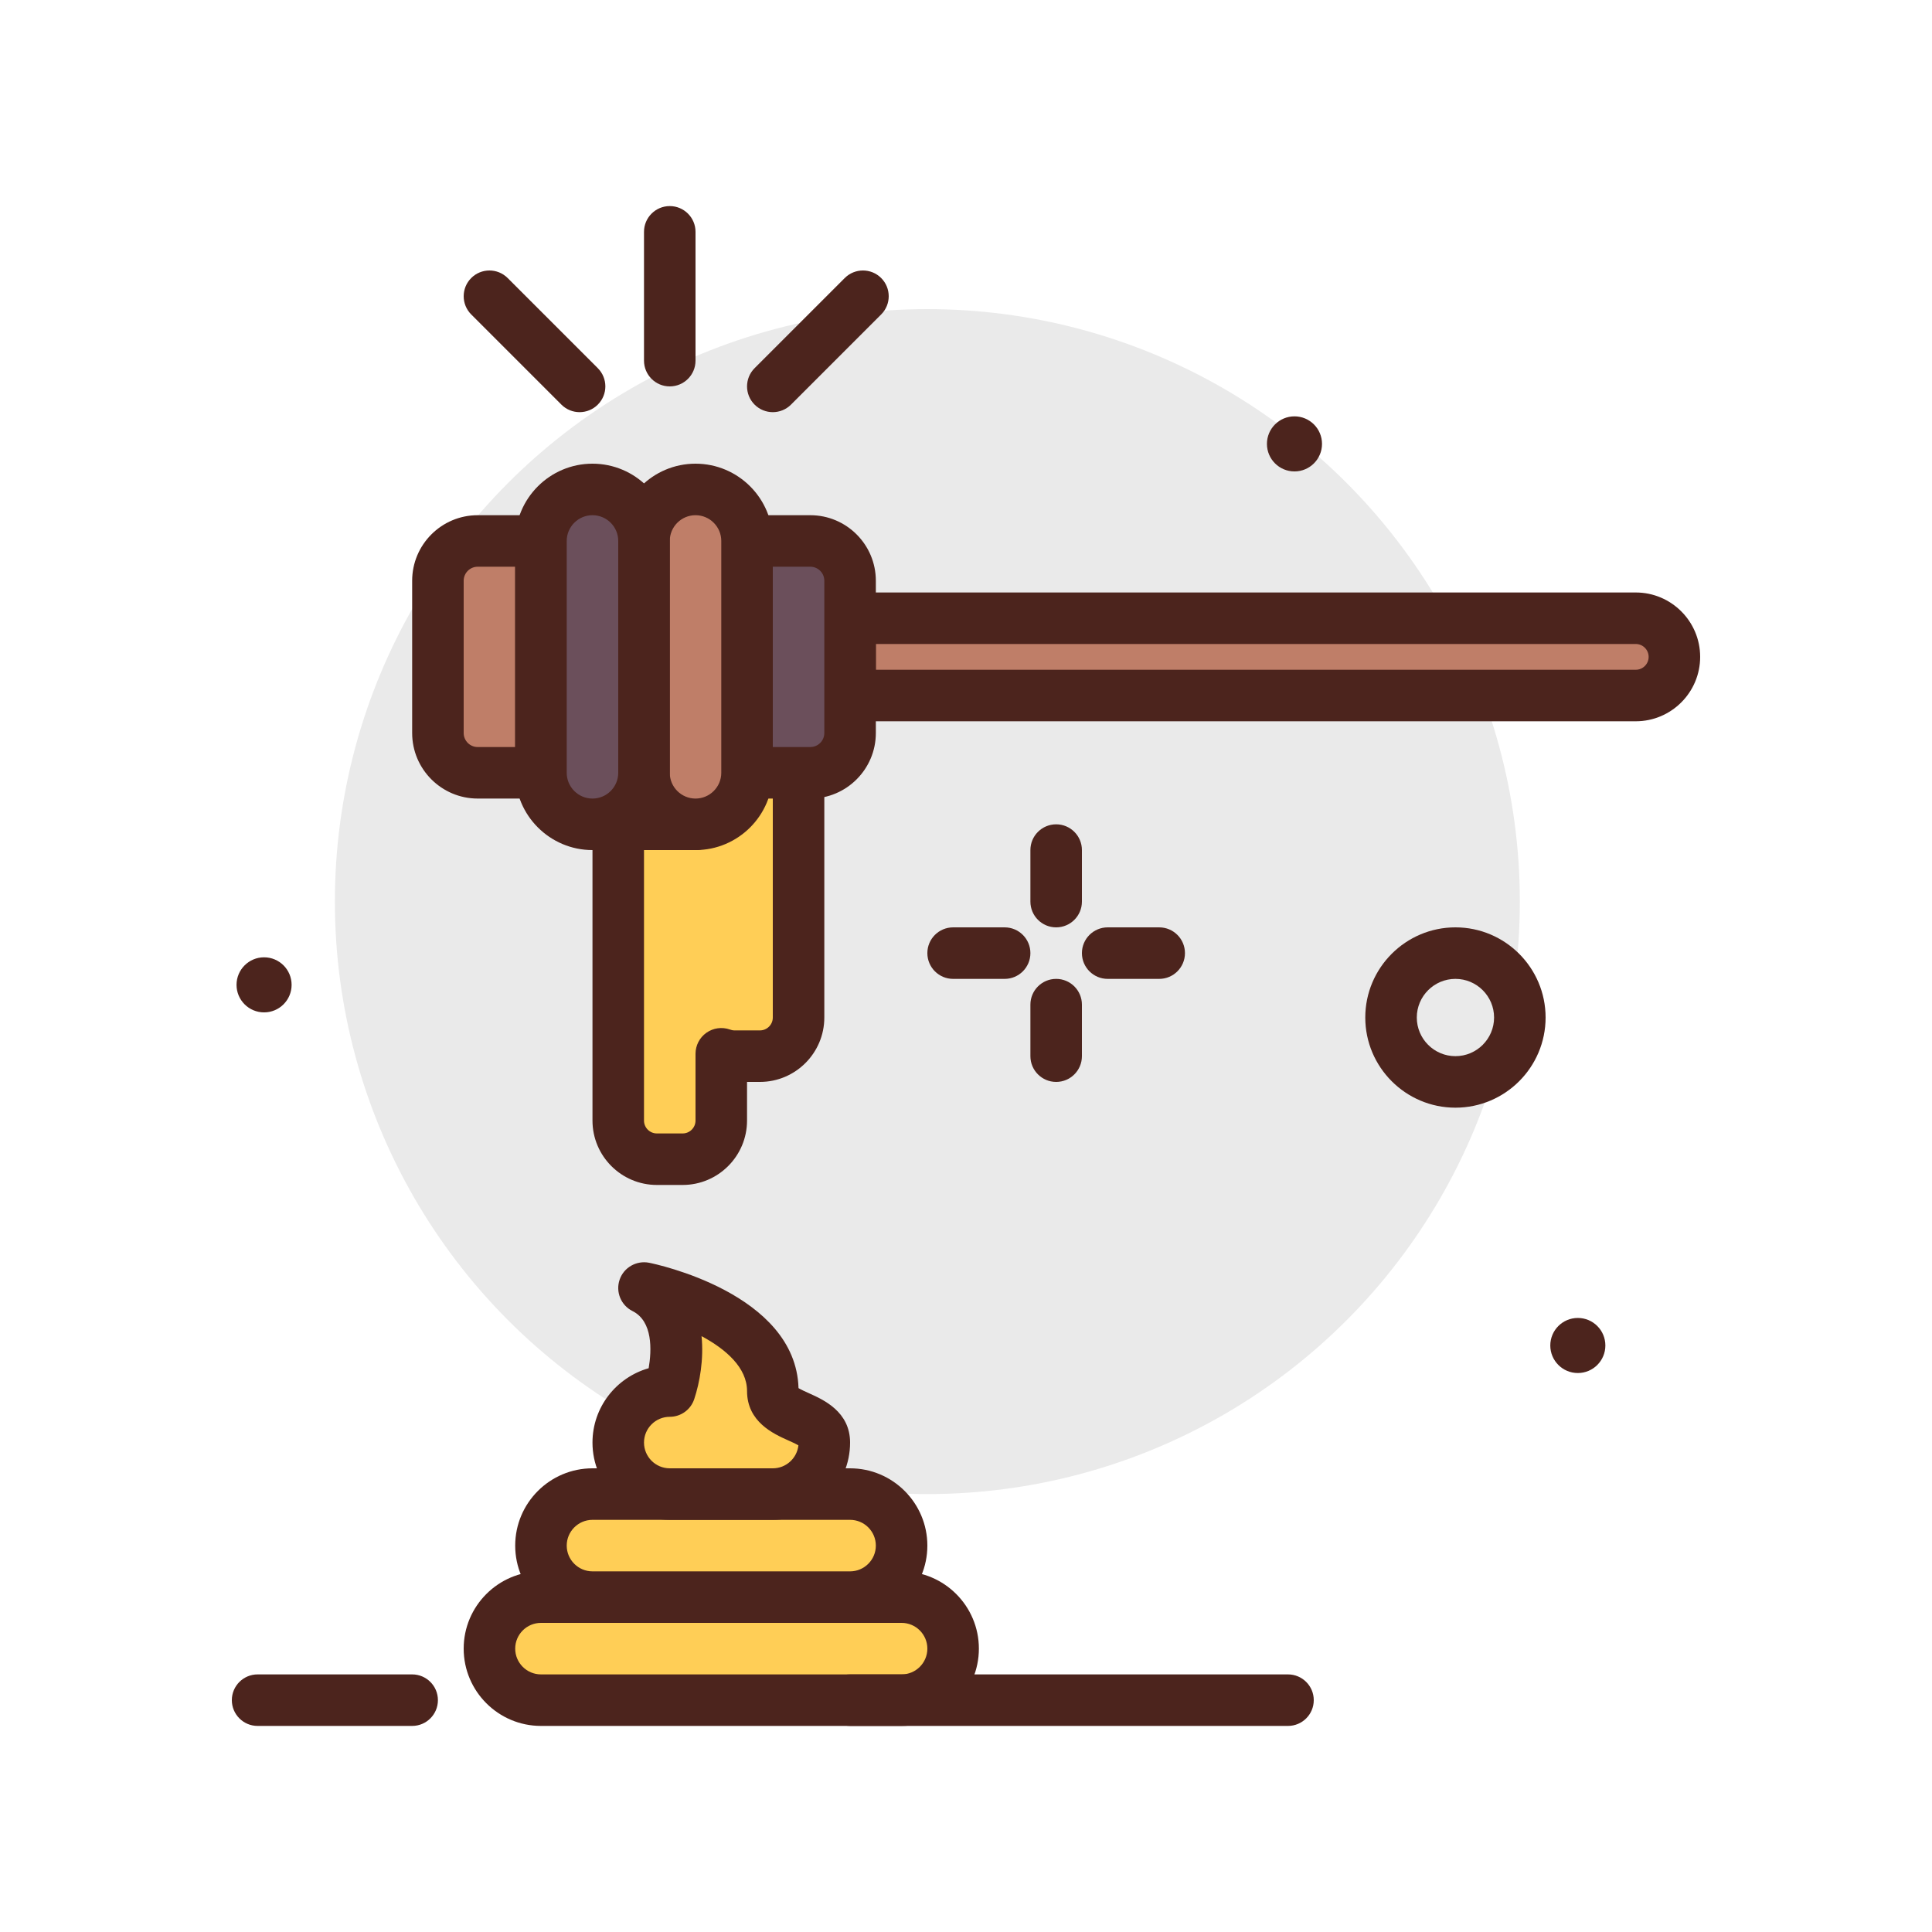 <svg id="honey-dipper" enable-background="new 0 0 300 300" height="512" viewBox="0 0 300 300" width="512" xmlns="http://www.w3.org/2000/svg"><g><circle cx="41.005" cy="152.927" fill="#4c241d" r="4.276"/><circle cx="144" cy="140" fill="#eaeaea" r="92"/><g fill="#4c241d"><path d="m164 144c-2.209 0-4-1.791-4-4v-8c0-2.209 1.791-4 4-4s4 1.791 4 4v8c0 2.209-1.791 4-4 4z"/><path d="m164 168c-2.209 0-4-1.791-4-4v-8c0-2.209 1.791-4 4-4s4 1.791 4 4v8c0 2.209-1.791 4-4 4z"/><path d="m156 152h-8c-2.209 0-4-1.791-4-4s1.791-4 4-4h8c2.209 0 4 1.791 4 4s-1.791 4-4 4z"/><path d="m180 152h-8c-2.209 0-4-1.791-4-4s1.791-4 4-4h8c2.209 0 4 1.791 4 4s-1.791 4-4 4z"/><path d="m226 172c-7.719 0-14-6.281-14-14s6.281-14 14-14 14 6.281 14 14-6.281 14-14 14zm0-20c-3.309 0-6 2.691-6 6s2.691 6 6 6 6-2.691 6-6-2.691-6-6-6z"/><circle cx="245.005" cy="208.927" r="4.276"/><circle cx="201.005" cy="68.927" r="4.276"/></g><g><path d="m140 264h-56c-4.418 0-8-3.582-8-8 0-4.418 3.582-8 8-8h56c4.418 0 8 3.582 8 8 0 4.418-3.582 8-8 8z" fill="#ffce56"/><path d="m140 268h-56c-6.617 0-12-5.383-12-12s5.383-12 12-12h56c6.617 0 12 5.383 12 12s-5.383 12-12 12zm-56-16c-2.205 0-4 1.795-4 4s1.795 4 4 4h56c2.205 0 4-1.795 4-4s-1.795-4-4-4z" fill="#4c241d"/></g><g><path d="m132 248h-40c-4.418 0-8-3.582-8-8 0-4.418 3.582-8 8-8h40c4.418 0 8 3.582 8 8 0 4.418-3.582 8-8 8z" fill="#ffce56"/><path d="m132 252h-40c-6.617 0-12-5.383-12-12s5.383-12 12-12h40c6.617 0 12 5.383 12 12s-5.383 12-12 12zm-40-16c-2.205 0-4 1.795-4 4s1.795 4 4 4h40c2.205 0 4-1.795 4-4s-1.795-4-4-4z" fill="#4c241d"/></g><g><path d="m120 216c0 4.418 8 3.582 8 8 0 4.418-3.582 8-8 8h-16c-4.418 0-8-3.582-8-8 0-4.418 3.582-8 8-8 0 0 4-12-4-16 0 0 20 4 20 16z" fill="#ffce56"/><path d="m120 236h-16c-6.617 0-12-5.383-12-12 0-5.482 3.695-10.117 8.725-11.545.471-2.775.672-7.285-2.514-8.877-1.793-.896-2.645-2.98-1.994-4.877.65-1.893 2.607-3.004 4.568-2.623.938.188 22.768 4.723 23.209 19.469.404.248 1.127.572 1.641.803 2.225.996 6.365 2.85 6.365 7.65 0 6.617-5.383 12-12 12zm-11.064-28.527c.363 3.598-.283 7.219-1.141 9.793-.545 1.632-2.072 2.734-3.795 2.734-2.205 0-4 1.795-4 4s1.795 4 4 4h16c2.059 0 3.758-1.562 3.977-3.564-.41-.248-1.109-.561-1.611-.785-2.225-.996-6.365-2.85-6.365-7.65-.001-3.638-3.284-6.493-7.065-8.528zm15.314 17.16h.041zm-.25-8.633h.039z" fill="#4c241d"/></g><g><path d="m260 102c0 3.314-2.686 6-6 6h-122v-12h122c3.314 0 6 2.686 6 6z" fill="#bf7e68"/><path d="m254 112h-122c-2.209 0-4-1.791-4-4v-12c0-2.209 1.791-4 4-4h122c5.514 0 10 4.486 10 10s-4.486 10-10 10zm-118-8h118c1.104 0 2-.896 2-2s-.896-2-2-2h-118z" fill="#4c241d"/></g><g><path d="m108 112v16h-12v46c0 3.314 2.686 6 6 6h4c3.314 0 6-2.686 6-6v-10.367c.628.223 1.295.367 2 .367h4c3.314 0 6-2.686 6-6v-46z" fill="#ffce56"/><path d="m106 184h-4c-5.514 0-10-4.486-10-10v-46c0-2.209 1.791-4 4-4h8v-12c0-2.209 1.791-4 4-4h16c2.209 0 4 1.791 4 4v46c0 5.514-4.486 10-10 10h-2v6c0 5.514-4.486 10-10 10zm-6-52v42c0 1.104.896 2 2 2h4c1.104 0 2-.896 2-2v-10.367c0-1.299.631-2.518 1.691-3.266 1.061-.75 2.42-.936 3.643-.506.264.094.48.139.666.139h4c1.104 0 2-.896 2-2v-42h-8v12c0 2.209-1.791 4-4 4z" fill="#4c241d"/></g><g><path d="m132 90.176v23.648c0 3.411-2.765 6.176-6.176 6.176h-9.824v-36h9.824c3.411 0 6.176 2.765 6.176 6.176z" fill="#6b4f5b"/><path d="m125.824 124h-9.824c-2.209 0-4-1.791-4-4v-36c0-2.209 1.791-4 4-4h9.824c5.612 0 10.176 4.564 10.176 10.176v23.648c0 5.612-4.564 10.176-10.176 10.176zm-5.824-8h5.824c1.199 0 2.176-.977 2.176-2.176v-23.648c0-1.199-.977-2.176-2.176-2.176h-5.824z" fill="#4c241d"/></g><g><path d="m68 90.176v23.648c0 3.411 2.765 6.176 6.176 6.176h9.824v-36h-9.824c-3.411 0-6.176 2.765-6.176 6.176z" fill="#bf7e68"/><path d="m84 124h-9.824c-5.612 0-10.176-4.564-10.176-10.176v-23.648c0-5.612 4.564-10.176 10.176-10.176h9.824c2.209 0 4 1.791 4 4v36c0 2.209-1.791 4-4 4zm-9.824-36c-1.199 0-2.176.977-2.176 2.176v23.648c0 1.199.977 2.176 2.176 2.176h5.824v-28z" fill="#4c241d"/></g><g><path d="m116 84v36c0 4.418-3.582 8-8 8-4.418 0-8-3.582-8-8v-36c0-4.418 3.582-8 8-8 4.418 0 8 3.582 8 8z" fill="#bf7e68"/><path d="m108 132c-6.617 0-12-5.383-12-12v-36c0-6.617 5.383-12 12-12s12 5.383 12 12v36c0 6.617-5.383 12-12 12zm0-52c-2.205 0-4 1.795-4 4v36c0 2.205 1.795 4 4 4s4-1.795 4-4v-36c0-2.205-1.795-4-4-4z" fill="#4c241d"/></g><g><path d="m100 84v36c0 4.418-3.582 8-8 8-4.418 0-8-3.582-8-8v-36c0-4.418 3.582-8 8-8 4.418 0 8 3.582 8 8z" fill="#6b4f5b"/><path d="m92 132c-6.617 0-12-5.383-12-12v-36c0-6.617 5.383-12 12-12s12 5.383 12 12v36c0 6.617-5.383 12-12 12zm0-52c-2.205 0-4 1.795-4 4v36c0 2.205 1.795 4 4 4s4-1.795 4-4v-36c0-2.205-1.795-4-4-4z" fill="#4c241d"/></g><path d="m200 268h-68c-2.209 0-4-1.791-4-4s1.791-4 4-4h68c2.209 0 4 1.791 4 4s-1.791 4-4 4z" fill="#4c241d"/><path d="m64 268h-24c-2.209 0-4-1.791-4-4s1.791-4 4-4h24c2.209 0 4 1.791 4 4s-1.791 4-4 4z" fill="#4c241d"/><path d="m104 60c-2.209 0-4-1.791-4-4v-20c0-2.209 1.791-4 4-4s4 1.791 4 4v20c0 2.209-1.791 4-4 4z" fill="#4c241d"/><path d="m120 64c-1.023 0-2.047-.391-2.828-1.172-1.562-1.562-1.562-4.094 0-5.656l14-14c1.562-1.562 4.094-1.562 5.656 0s1.562 4.094 0 5.656l-14 14c-.781.781-1.805 1.172-2.828 1.172z" fill="#4c241d"/><path d="m90 64c-1.023 0-2.047-.391-2.828-1.172l-14-14c-1.562-1.562-1.562-4.094 0-5.656s4.094-1.562 5.656 0l14 14c1.562 1.562 1.562 4.094 0 5.656-.781.781-1.805 1.172-2.828 1.172z" fill="#4c241d"/></g></svg>